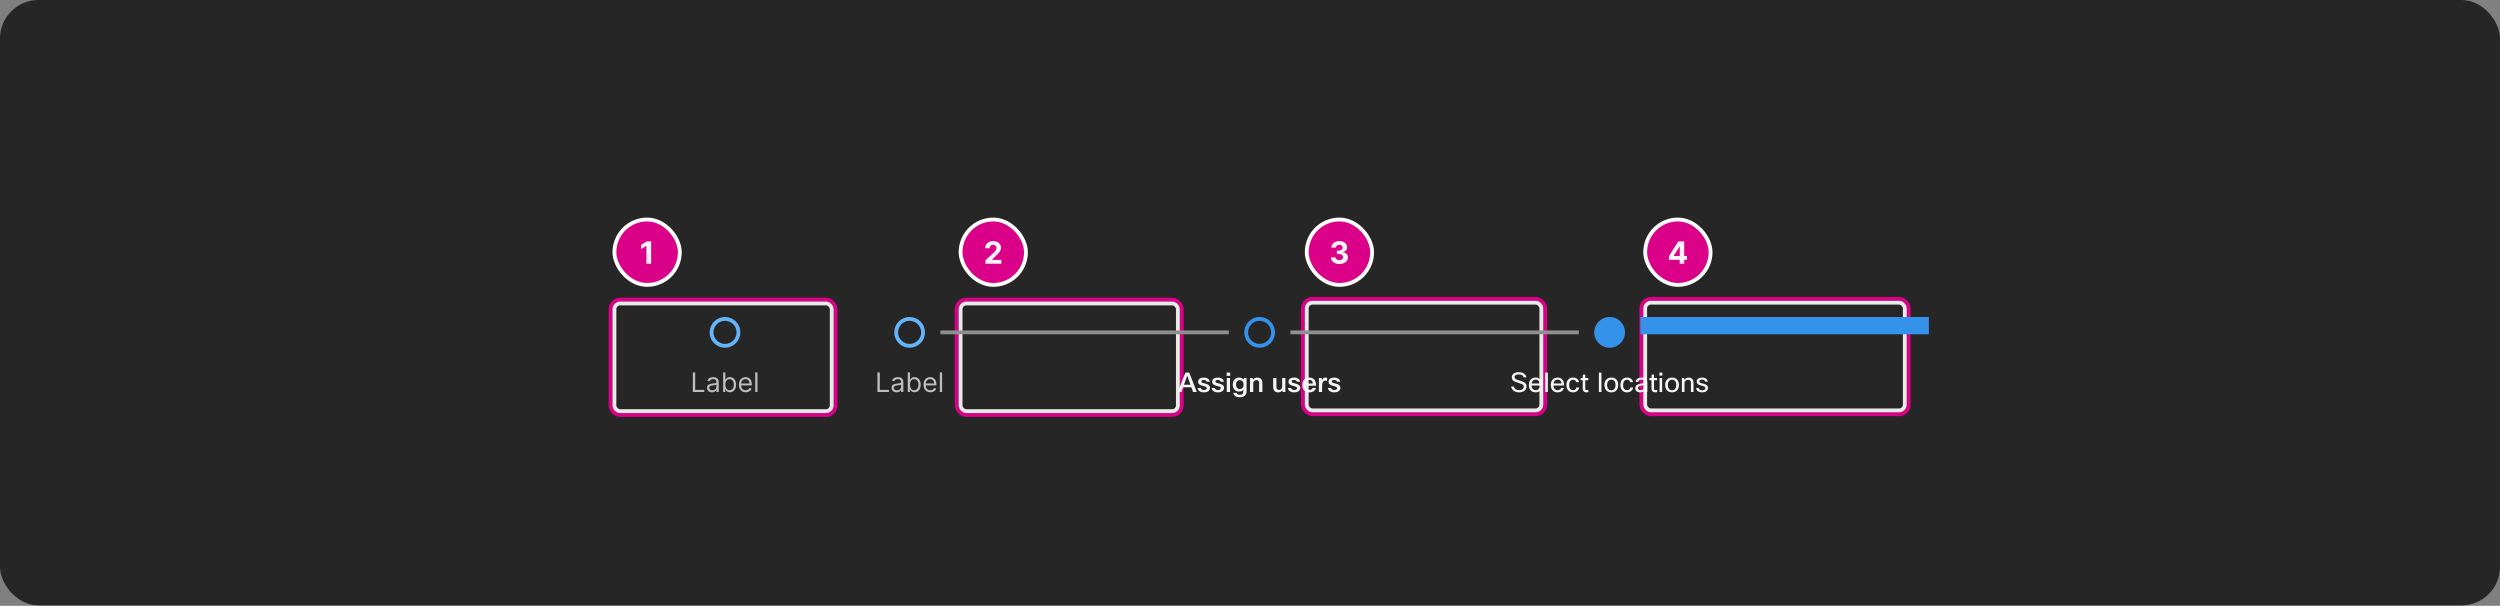 <svg width="1300" height="315" viewBox="0 0 1300 315" fill="none" xmlns="http://www.w3.org/2000/svg">
<rect x="0" y="0" width="1300" height="315" fill="#808080" stroke="none"/>
<rect width="1300" height="314.797" rx="20" fill="#262626"/>
<rect x="853.5" y="155.399" width="139" height="60" rx="5" stroke="#DA0087" stroke-width="2" stroke-linecap="square"/>
<rect x="855.5" y="157.399" width="135" height="56" rx="3" stroke="white" stroke-opacity="0.9" stroke-width="2" stroke-linecap="square"/>
<rect x="855.5" y="114.149" width="34" height="34" rx="17" fill="#DA0087"/>
<rect x="855.5" y="114.149" width="34" height="34" rx="17" stroke="white" stroke-width="2"/>
<path d="M867.845 135.103V133.166L872.703 125.513H874.374V128.194H873.385L870.322 133.041V133.132H877.226V135.103H867.845ZM873.43 137.149V134.513L873.476 133.655V125.513H875.783V137.149H873.43Z" fill="white" fill-opacity="0.95"/>
<rect x="677.5" y="155.399" width="126" height="60" rx="5" stroke="#DA0087" stroke-width="2" stroke-linecap="square"/>
<rect x="679.5" y="157.399" width="122" height="56" rx="3" stroke="white" stroke-opacity="0.9" stroke-width="2" stroke-linecap="square"/>
<rect x="679.5" y="114.149" width="34" height="34" rx="17" fill="#DA0087"/>
<rect x="679.5" y="114.149" width="34" height="34" rx="17" stroke="white" stroke-width="2"/>
<path d="M696.471 137.308C695.622 137.308 694.867 137.162 694.204 136.871C693.545 136.575 693.024 136.17 692.641 135.655C692.263 135.136 692.067 134.537 692.056 133.859H694.533C694.549 134.143 694.641 134.393 694.812 134.609C694.986 134.821 695.217 134.986 695.505 135.103C695.793 135.221 696.117 135.28 696.477 135.28C696.852 135.28 697.183 135.213 697.471 135.081C697.759 134.948 697.984 134.764 698.147 134.53C698.31 134.295 698.391 134.024 698.391 133.717C698.391 133.407 698.304 133.132 698.13 132.893C697.96 132.651 697.713 132.461 697.391 132.325C697.073 132.189 696.694 132.121 696.255 132.121H695.17V130.314H696.255C696.626 130.314 696.954 130.249 697.238 130.121C697.526 129.992 697.749 129.814 697.908 129.586C698.067 129.355 698.147 129.086 698.147 128.78C698.147 128.488 698.077 128.232 697.937 128.013C697.8 127.789 697.607 127.615 697.357 127.49C697.111 127.365 696.823 127.302 696.494 127.302C696.16 127.302 695.855 127.363 695.579 127.484C695.302 127.602 695.081 127.77 694.914 127.99C694.747 128.21 694.658 128.467 694.647 128.763H692.289C692.3 128.092 692.492 127.501 692.863 126.99C693.234 126.478 693.734 126.079 694.363 125.791C694.996 125.499 695.71 125.353 696.505 125.353C697.308 125.353 698.011 125.499 698.613 125.791C699.215 126.083 699.683 126.477 700.016 126.973C700.353 127.465 700.52 128.018 700.516 128.632C700.52 129.283 700.317 129.827 699.908 130.263C699.503 130.698 698.975 130.975 698.323 131.092V131.183C699.179 131.293 699.831 131.59 700.278 132.075C700.728 132.556 700.952 133.158 700.948 133.882C700.952 134.545 700.761 135.134 700.374 135.649C699.992 136.164 699.463 136.569 698.789 136.865C698.115 137.16 697.342 137.308 696.471 137.308Z" fill="white" fill-opacity="0.95"/>
<rect x="497.5" y="155.797" width="117" height="60" rx="5" stroke="#DA0087" stroke-width="2" stroke-linecap="square"/>
<rect x="499.5" y="157.797" width="113" height="56" rx="3" stroke="white" stroke-opacity="0.9" stroke-width="2" stroke-linecap="square"/>
<rect x="499.5" y="114.149" width="34" height="34" rx="17" fill="#DA0087"/>
<rect x="499.5" y="114.149" width="34" height="34" rx="17" stroke="white" stroke-width="2"/>
<path d="M512.404 137.149V135.376L516.546 131.541C516.898 131.2 517.194 130.893 517.433 130.621C517.675 130.348 517.859 130.081 517.984 129.819C518.109 129.554 518.171 129.268 518.171 128.961C518.171 128.621 518.094 128.327 517.938 128.081C517.783 127.831 517.571 127.639 517.302 127.507C517.033 127.371 516.728 127.302 516.387 127.302C516.031 127.302 515.72 127.374 515.455 127.518C515.19 127.662 514.986 127.869 514.842 128.138C514.698 128.407 514.626 128.727 514.626 129.098H512.29C512.29 128.336 512.463 127.675 512.808 127.115C513.152 126.554 513.635 126.121 514.256 125.814C514.878 125.507 515.594 125.353 516.404 125.353C517.237 125.353 517.963 125.501 518.58 125.797C519.201 126.088 519.684 126.494 520.029 127.013C520.374 127.532 520.546 128.126 520.546 128.797C520.546 129.236 520.459 129.67 520.285 130.098C520.114 130.526 519.809 131.001 519.37 131.524C518.931 132.043 518.311 132.666 517.512 133.393L515.813 135.058V135.138H520.7V137.149H512.404Z" fill="white" fill-opacity="0.95"/>
<rect x="317.5" y="155.797" width="117" height="60" rx="5" stroke="#DA0087" stroke-width="2" stroke-linecap="square"/>
<rect x="319.5" y="157.797" width="113" height="56" rx="3" stroke="white" stroke-opacity="0.9" stroke-width="2" stroke-linecap="square"/>
<rect x="319.5" y="114.149" width="34" height="34" rx="17" fill="#DA0087"/>
<rect x="319.5" y="114.149" width="34" height="34" rx="17" stroke="white" stroke-width="2"/>
<path d="M338.592 125.513V137.149H336.131V127.848H336.063L333.398 129.518V127.336L336.279 125.513H338.592Z" fill="white" fill-opacity="0.95"/>
<path d="M384 172.824C384 176.69 380.866 179.824 377 179.824C373.134 179.824 370 176.69 370 172.824C370 168.958 373.134 165.824 377 165.824C380.866 165.824 384 168.958 384 172.824Z" stroke="#64B4FA" stroke-width="2"/>
<g clip-path="url(#clip0_2029_8946)">
<path d="M360.268 203.824V193.642H361.501V202.73H366.234V203.824H360.268ZM370.231 204.003C369.747 204.003 369.308 203.912 368.914 203.73C368.519 203.544 368.206 203.277 367.974 202.929C367.742 202.578 367.626 202.154 367.626 201.657C367.626 201.219 367.712 200.864 367.885 200.593C368.057 200.318 368.287 200.102 368.576 199.946C368.864 199.791 369.182 199.675 369.53 199.598C369.882 199.519 370.234 199.456 370.589 199.409C371.053 199.35 371.429 199.305 371.718 199.275C372.009 199.242 372.221 199.187 372.354 199.111C372.49 199.035 372.558 198.902 372.558 198.713V198.674C372.558 198.183 372.424 197.802 372.155 197.53C371.89 197.258 371.487 197.123 370.947 197.123C370.387 197.123 369.948 197.245 369.63 197.49C369.311 197.736 369.088 197.998 368.958 198.276L367.845 197.878C368.044 197.414 368.309 197.053 368.64 196.794C368.975 196.533 369.34 196.35 369.734 196.248C370.132 196.141 370.523 196.088 370.907 196.088C371.153 196.088 371.434 196.118 371.752 196.178C372.074 196.234 372.384 196.352 372.682 196.531C372.984 196.71 373.234 196.98 373.433 197.341C373.632 197.703 373.731 198.186 373.731 198.793V203.824H372.558V202.79H372.498C372.419 202.956 372.286 203.133 372.1 203.322C371.915 203.511 371.668 203.672 371.36 203.804C371.051 203.937 370.675 204.003 370.231 204.003ZM370.41 202.949C370.874 202.949 371.265 202.858 371.583 202.676C371.905 202.493 372.147 202.258 372.309 201.97C372.475 201.681 372.558 201.378 372.558 201.06V199.986C372.508 200.046 372.399 200.1 372.23 200.15C372.064 200.197 371.872 200.238 371.653 200.275C371.438 200.308 371.227 200.337 371.022 200.364C370.819 200.387 370.655 200.407 370.529 200.424C370.225 200.463 369.94 200.528 369.674 200.618C369.413 200.704 369.2 200.835 369.038 201.01C368.879 201.183 368.799 201.418 368.799 201.716C368.799 202.124 368.95 202.432 369.252 202.641C369.557 202.846 369.943 202.949 370.41 202.949ZM376.032 203.824V193.642H377.205V197.401H377.305C377.391 197.268 377.51 197.099 377.662 196.894C377.818 196.685 378.04 196.499 378.329 196.337C378.62 196.171 379.015 196.088 379.512 196.088C380.155 196.088 380.722 196.249 381.212 196.571C381.703 196.892 382.086 197.348 382.361 197.938C382.636 198.528 382.773 199.224 382.773 200.026C382.773 200.835 382.636 201.536 382.361 202.129C382.086 202.719 381.704 203.176 381.217 203.501C380.73 203.823 380.168 203.983 379.532 203.983C379.041 203.983 378.648 203.902 378.354 203.74C378.059 203.574 377.831 203.387 377.672 203.178C377.513 202.966 377.391 202.79 377.305 202.651H377.165V203.824H376.032ZM377.185 200.006C377.185 200.583 377.27 201.092 377.439 201.532C377.608 201.97 377.855 202.313 378.18 202.561C378.504 202.807 378.902 202.929 379.373 202.929C379.863 202.929 380.273 202.8 380.601 202.542C380.932 202.28 381.181 201.928 381.346 201.488C381.515 201.043 381.6 200.55 381.6 200.006C381.6 199.469 381.517 198.985 381.351 198.554C381.189 198.12 380.942 197.777 380.611 197.525C380.282 197.27 379.87 197.142 379.373 197.142C378.895 197.142 378.494 197.263 378.17 197.505C377.845 197.744 377.599 198.079 377.434 198.51C377.268 198.937 377.185 199.436 377.185 200.006ZM387.77 203.983C387.034 203.983 386.399 203.821 385.866 203.496C385.335 203.168 384.926 202.711 384.638 202.124C384.353 201.534 384.21 200.848 384.21 200.066C384.21 199.283 384.353 198.594 384.638 197.998C384.926 197.398 385.327 196.93 385.841 196.596C386.358 196.257 386.961 196.088 387.65 196.088C388.048 196.088 388.441 196.155 388.829 196.287C389.216 196.42 389.569 196.635 389.888 196.934C390.206 197.229 390.459 197.62 390.648 198.107C390.837 198.594 390.932 199.194 390.932 199.907V200.404H385.045V199.39H389.738C389.738 198.959 389.652 198.574 389.48 198.236C389.311 197.898 389.069 197.631 388.754 197.436C388.443 197.24 388.075 197.142 387.65 197.142C387.183 197.142 386.779 197.258 386.437 197.49C386.099 197.719 385.839 198.017 385.657 198.385C385.474 198.753 385.383 199.148 385.383 199.569V200.245C385.383 200.821 385.483 201.31 385.682 201.711C385.884 202.109 386.164 202.412 386.522 202.621C386.88 202.827 387.296 202.929 387.77 202.929C388.078 202.929 388.356 202.886 388.605 202.8C388.857 202.711 389.074 202.578 389.256 202.402C389.439 202.223 389.579 202.001 389.679 201.736L390.812 202.054C390.693 202.439 390.492 202.777 390.211 203.069C389.929 203.357 389.581 203.582 389.167 203.745C388.752 203.904 388.287 203.983 387.77 203.983ZM393.89 193.642V203.824H392.716V193.642H393.89Z" fill="white" fill-opacity="0.7"/>
</g>
<path d="M480 172.824C480 176.69 476.866 179.824 473 179.824C469.134 179.824 466 176.69 466 172.824C466 168.958 469.134 165.824 473 165.824C476.866 165.824 480 168.958 480 172.824Z" stroke="#64B4FA" stroke-width="2"/>
<g clip-path="url(#clip1_2029_8946)">
<path d="M456.268 203.824V193.642H457.501V202.73H462.234V203.824H456.268ZM466.231 204.003C465.747 204.003 465.308 203.912 464.914 203.73C464.519 203.544 464.206 203.277 463.974 202.929C463.742 202.578 463.626 202.154 463.626 201.657C463.626 201.219 463.712 200.864 463.885 200.593C464.057 200.318 464.287 200.102 464.576 199.946C464.864 199.791 465.182 199.675 465.53 199.598C465.882 199.519 466.234 199.456 466.589 199.409C467.053 199.35 467.429 199.305 467.718 199.275C468.009 199.242 468.221 199.187 468.354 199.111C468.49 199.035 468.558 198.902 468.558 198.713V198.674C468.558 198.183 468.424 197.802 468.155 197.53C467.89 197.258 467.487 197.123 466.947 197.123C466.387 197.123 465.948 197.245 465.63 197.49C465.311 197.736 465.088 197.998 464.958 198.276L463.845 197.878C464.044 197.414 464.309 197.053 464.64 196.794C464.975 196.533 465.34 196.35 465.734 196.248C466.132 196.141 466.523 196.088 466.907 196.088C467.153 196.088 467.434 196.118 467.752 196.178C468.074 196.234 468.384 196.352 468.682 196.531C468.984 196.71 469.234 196.98 469.433 197.341C469.632 197.703 469.731 198.186 469.731 198.793V203.824H468.558V202.79H468.498C468.419 202.956 468.286 203.133 468.1 203.322C467.915 203.511 467.668 203.672 467.36 203.804C467.051 203.937 466.675 204.003 466.231 204.003ZM466.41 202.949C466.874 202.949 467.265 202.858 467.583 202.676C467.905 202.493 468.147 202.258 468.309 201.97C468.475 201.681 468.558 201.378 468.558 201.06V199.986C468.508 200.046 468.399 200.1 468.23 200.15C468.064 200.197 467.872 200.238 467.653 200.275C467.438 200.308 467.227 200.337 467.022 200.364C466.819 200.387 466.655 200.407 466.529 200.424C466.225 200.463 465.94 200.528 465.674 200.618C465.413 200.704 465.2 200.835 465.038 201.01C464.879 201.183 464.799 201.418 464.799 201.716C464.799 202.124 464.95 202.432 465.252 202.641C465.557 202.846 465.943 202.949 466.41 202.949ZM472.032 203.824V193.642H473.205V197.401H473.305C473.391 197.268 473.51 197.099 473.662 196.894C473.818 196.685 474.04 196.499 474.329 196.337C474.62 196.171 475.015 196.088 475.512 196.088C476.155 196.088 476.722 196.249 477.212 196.571C477.703 196.892 478.086 197.348 478.361 197.938C478.636 198.528 478.773 199.224 478.773 200.026C478.773 200.835 478.636 201.536 478.361 202.129C478.086 202.719 477.704 203.176 477.217 203.501C476.73 203.823 476.168 203.983 475.532 203.983C475.041 203.983 474.648 203.902 474.354 203.74C474.059 203.574 473.831 203.387 473.672 203.178C473.513 202.966 473.391 202.79 473.305 202.651H473.165V203.824H472.032ZM473.185 200.006C473.185 200.583 473.27 201.092 473.439 201.532C473.608 201.97 473.855 202.313 474.18 202.561C474.504 202.807 474.902 202.929 475.373 202.929C475.863 202.929 476.273 202.8 476.601 202.542C476.932 202.28 477.181 201.928 477.346 201.488C477.515 201.043 477.6 200.55 477.6 200.006C477.6 199.469 477.517 198.985 477.351 198.554C477.189 198.12 476.942 197.777 476.611 197.525C476.282 197.27 475.87 197.142 475.373 197.142C474.895 197.142 474.494 197.263 474.17 197.505C473.845 197.744 473.599 198.079 473.434 198.51C473.268 198.937 473.185 199.436 473.185 200.006ZM483.77 203.983C483.034 203.983 482.399 203.821 481.866 203.496C481.335 203.168 480.926 202.711 480.638 202.124C480.353 201.534 480.21 200.848 480.21 200.066C480.21 199.283 480.353 198.594 480.638 197.998C480.926 197.398 481.327 196.93 481.841 196.596C482.358 196.257 482.961 196.088 483.65 196.088C484.048 196.088 484.441 196.155 484.829 196.287C485.216 196.42 485.569 196.635 485.888 196.934C486.206 197.229 486.459 197.62 486.648 198.107C486.837 198.594 486.932 199.194 486.932 199.907V200.404H481.045V199.39H485.738C485.738 198.959 485.652 198.574 485.48 198.236C485.311 197.898 485.069 197.631 484.754 197.436C484.443 197.24 484.075 197.142 483.65 197.142C483.183 197.142 482.779 197.258 482.437 197.49C482.099 197.719 481.839 198.017 481.657 198.385C481.474 198.753 481.383 199.148 481.383 199.569V200.245C481.383 200.821 481.483 201.31 481.682 201.711C481.884 202.109 482.164 202.412 482.522 202.621C482.88 202.827 483.296 202.929 483.77 202.929C484.078 202.929 484.356 202.886 484.605 202.8C484.857 202.711 485.074 202.578 485.256 202.402C485.439 202.223 485.579 202.001 485.679 201.736L486.812 202.054C486.693 202.439 486.492 202.777 486.211 203.069C485.929 203.357 485.581 203.582 485.167 203.745C484.752 203.904 484.287 203.983 483.77 203.983ZM489.89 193.642V203.824H488.716V193.642H489.89Z" fill="white" fill-opacity="0.7"/>
</g>
<rect x="489" y="171.824" width="150" height="2" fill="#8F8F8F"/>
<path d="M662 172.824C662 176.69 658.866 179.824 655 179.824C651.134 179.824 648 176.69 648 172.824C648 168.958 651.134 165.824 655 165.824C658.866 165.824 662 168.958 662 172.824Z" stroke="#3492EB" stroke-width="2"/>
<g clip-path="url(#clip2_2029_8946)">
<path d="M622.33 203.824H620.384L619.502 201.374H615.19L614.308 203.824H612.474L616.394 193.744H618.41L622.33 203.824ZM617.374 195.368L615.666 200.058H619.04L617.374 195.368ZM624.431 201.752C624.562 202.452 625.089 202.802 626.013 202.802C626.526 202.802 626.914 202.704 627.175 202.508C627.39 202.34 627.497 202.121 627.497 201.85C627.497 201.505 627.31 201.248 626.937 201.08C626.722 200.987 626.251 200.856 625.523 200.688C624.627 200.483 623.988 200.203 623.605 199.848C623.222 199.503 623.031 199.05 623.031 198.49C623.031 197.781 623.32 197.235 623.899 196.852C624.412 196.507 625.117 196.334 626.013 196.334C626.937 196.334 627.679 196.554 628.239 196.992C628.724 197.366 629.028 197.87 629.149 198.504H627.441C627.301 197.879 626.816 197.566 625.985 197.566C625.145 197.566 624.725 197.823 624.725 198.336C624.725 198.598 624.832 198.794 625.047 198.924C625.262 199.055 625.696 199.2 626.349 199.358C627.357 199.592 628.057 199.853 628.449 200.142C628.944 200.506 629.191 201.02 629.191 201.682C629.191 202.438 628.883 203.031 628.267 203.46C627.707 203.843 626.951 204.034 625.999 204.034C625 204.034 624.202 203.796 623.605 203.32C623.101 202.919 622.807 202.396 622.723 201.752H624.431ZM631.732 201.752C631.863 202.452 632.39 202.802 633.314 202.802C633.827 202.802 634.215 202.704 634.476 202.508C634.691 202.34 634.798 202.121 634.798 201.85C634.798 201.505 634.611 201.248 634.238 201.08C634.023 200.987 633.552 200.856 632.824 200.688C631.928 200.483 631.289 200.203 630.906 199.848C630.523 199.503 630.332 199.05 630.332 198.49C630.332 197.781 630.621 197.235 631.2 196.852C631.713 196.507 632.418 196.334 633.314 196.334C634.238 196.334 634.98 196.554 635.54 196.992C636.025 197.366 636.329 197.87 636.45 198.504H634.742C634.602 197.879 634.117 197.566 633.286 197.566C632.446 197.566 632.026 197.823 632.026 198.336C632.026 198.598 632.133 198.794 632.348 198.924C632.563 199.055 632.997 199.2 633.65 199.358C634.658 199.592 635.358 199.853 635.75 200.142C636.245 200.506 636.492 201.02 636.492 201.682C636.492 202.438 636.184 203.031 635.568 203.46C635.008 203.843 634.252 204.034 633.3 204.034C632.301 204.034 631.503 203.796 630.906 203.32C630.402 202.919 630.108 202.396 630.024 201.752H631.732ZM639.688 195.438H637.84V193.744H639.688V195.438ZM639.604 203.824H637.924V196.544H639.604V203.824ZM641.299 204.3H643.063C643.24 204.972 643.796 205.308 644.729 205.308C645.933 205.308 646.535 204.734 646.535 203.586V202.774C645.984 203.334 645.238 203.614 644.295 203.614C643.306 203.614 642.503 203.264 641.887 202.564C641.318 201.911 641.033 201.066 641.033 200.03C641.033 198.808 641.383 197.86 642.083 197.188C642.671 196.619 643.427 196.334 644.351 196.334C645.322 196.334 646.078 196.689 646.619 197.398L646.885 196.544H648.215V203.572C648.215 204.534 647.87 205.285 647.179 205.826C646.563 206.312 645.751 206.554 644.743 206.554C643.66 206.554 642.816 206.326 642.209 205.868C641.714 205.486 641.411 204.963 641.299 204.3ZM642.755 200.044C642.755 200.8 642.965 201.384 643.385 201.794C643.73 202.121 644.164 202.284 644.687 202.284C645.359 202.284 645.868 202.065 646.213 201.626C646.512 201.244 646.661 200.721 646.661 200.058C646.661 199.228 646.456 198.602 646.045 198.182C645.709 197.837 645.256 197.664 644.687 197.664C644.062 197.664 643.576 197.888 643.231 198.336C642.914 198.747 642.755 199.316 642.755 200.044ZM651.69 203.824H650.01V196.544H651.396L651.578 197.412C652.11 196.694 652.848 196.334 653.79 196.334C654.668 196.334 655.34 196.605 655.806 197.146C656.217 197.622 656.422 198.271 656.422 199.092V203.824H654.742V199.134C654.742 198.136 654.28 197.636 653.356 197.636C652.852 197.636 652.442 197.814 652.124 198.168C651.835 198.495 651.69 198.906 651.69 199.4V203.824ZM662.054 196.544H663.734V201.332C663.734 202.266 664.191 202.732 665.106 202.732C665.638 202.732 666.053 202.541 666.352 202.158C666.594 201.832 666.716 201.43 666.716 200.954V196.544H668.396V203.824H667.01L666.828 203.012C666.305 203.694 665.577 204.034 664.644 204.034C663.785 204.034 663.127 203.773 662.67 203.25C662.259 202.774 662.054 202.121 662.054 201.29V196.544ZM671.394 201.752C671.525 202.452 672.052 202.802 672.976 202.802C673.489 202.802 673.877 202.704 674.138 202.508C674.353 202.34 674.46 202.121 674.46 201.85C674.46 201.505 674.273 201.248 673.9 201.08C673.685 200.987 673.214 200.856 672.486 200.688C671.59 200.483 670.951 200.203 670.568 199.848C670.185 199.503 669.994 199.05 669.994 198.49C669.994 197.781 670.283 197.235 670.862 196.852C671.375 196.507 672.08 196.334 672.976 196.334C673.9 196.334 674.642 196.554 675.202 196.992C675.687 197.366 675.991 197.87 676.112 198.504H674.404C674.264 197.879 673.779 197.566 672.948 197.566C672.108 197.566 671.688 197.823 671.688 198.336C671.688 198.598 671.795 198.794 672.01 198.924C672.225 199.055 672.659 199.2 673.312 199.358C674.32 199.592 675.02 199.853 675.412 200.142C675.907 200.506 676.154 201.02 676.154 201.682C676.154 202.438 675.846 203.031 675.23 203.46C674.67 203.843 673.914 204.034 672.962 204.034C671.963 204.034 671.165 203.796 670.568 203.32C670.064 202.919 669.77 202.396 669.686 201.752H671.394ZM682.528 201.724H684.292C684.096 202.471 683.69 203.05 683.074 203.46C682.486 203.843 681.763 204.034 680.904 204.034C679.719 204.034 678.795 203.661 678.132 202.914C677.526 202.233 677.222 201.323 677.222 200.184C677.222 198.878 677.6 197.879 678.356 197.188C678.991 196.619 679.817 196.334 680.834 196.334C682.02 196.334 682.916 196.722 683.522 197.496C684.092 198.215 684.376 199.242 684.376 200.576H678.93C678.996 201.36 679.238 201.934 679.658 202.298C679.994 202.597 680.433 202.746 680.974 202.746C681.357 202.746 681.688 202.653 681.968 202.466C682.248 202.28 682.435 202.032 682.528 201.724ZM682.654 199.428C682.617 198.747 682.412 198.248 682.038 197.93C681.73 197.66 681.329 197.524 680.834 197.524C680.293 197.524 679.859 197.702 679.532 198.056C679.234 198.374 679.042 198.831 678.958 199.428H682.654ZM690.087 196.432V198.056C689.779 197.963 689.485 197.916 689.205 197.916C688.682 197.916 688.262 198.145 687.945 198.602C687.646 199.041 687.497 199.648 687.497 200.422V203.824H685.817V196.544H687.203L687.413 197.636C687.824 196.768 688.444 196.334 689.275 196.334C689.574 196.334 689.844 196.367 690.087 196.432ZM692.23 201.752C692.361 202.452 692.888 202.802 693.812 202.802C694.325 202.802 694.713 202.704 694.974 202.508C695.189 202.34 695.296 202.121 695.296 201.85C695.296 201.505 695.109 201.248 694.736 201.08C694.521 200.987 694.05 200.856 693.322 200.688C692.426 200.483 691.787 200.203 691.404 199.848C691.021 199.503 690.83 199.05 690.83 198.49C690.83 197.781 691.119 197.235 691.698 196.852C692.211 196.507 692.916 196.334 693.812 196.334C694.736 196.334 695.478 196.554 696.038 196.992C696.523 197.366 696.827 197.87 696.948 198.504H695.24C695.1 197.879 694.615 197.566 693.784 197.566C692.944 197.566 692.524 197.823 692.524 198.336C692.524 198.598 692.631 198.794 692.846 198.924C693.061 199.055 693.495 199.2 694.148 199.358C695.156 199.592 695.856 199.853 696.248 200.142C696.743 200.506 696.99 201.02 696.99 201.682C696.99 202.438 696.682 203.031 696.066 203.46C695.506 203.843 694.75 204.034 693.798 204.034C692.799 204.034 692.001 203.796 691.404 203.32C690.9 202.919 690.606 202.396 690.522 201.752H692.23Z" fill="white" fill-opacity="0.95"/>
</g>
<rect x="671" y="171.824" width="150" height="2" fill="#8F8F8F"/>
<path fill-rule="evenodd" clip-rule="evenodd" d="M837 180.824C841.418 180.824 845 177.242 845 172.824C845 168.406 841.418 164.824 837 164.824C832.582 164.824 829 168.406 829 172.824C829 177.242 832.582 180.824 837 180.824Z" fill="#3492EB"/>
<g clip-path="url(#clip3_2029_8946)">
<path d="M792.384 201.094C792.384 200.758 792.309 200.492 792.16 200.296C791.992 200.063 791.684 199.848 791.236 199.652C790.788 199.456 790.111 199.232 789.206 198.98C787.992 198.644 787.157 198.229 786.7 197.734C786.326 197.333 786.14 196.796 786.14 196.124C786.14 195.312 786.494 194.668 787.204 194.192C787.857 193.754 788.706 193.534 789.752 193.534C790.918 193.534 791.866 193.81 792.594 194.36C793.247 194.846 793.63 195.48 793.742 196.264H792.272C792.188 195.732 791.908 195.336 791.432 195.074C791.012 194.832 790.452 194.71 789.752 194.71C788.968 194.71 788.389 194.86 788.016 195.158C787.717 195.392 787.568 195.695 787.568 196.068C787.568 196.311 787.605 196.512 787.68 196.67C787.764 196.82 787.904 196.955 788.1 197.076C788.464 197.319 789.168 197.585 790.214 197.874C791.67 198.285 792.654 198.752 793.168 199.274C793.597 199.704 793.812 200.292 793.812 201.038C793.812 201.925 793.424 202.658 792.65 203.236C791.922 203.768 790.998 204.034 789.878 204.034C788.711 204.034 787.745 203.722 786.98 203.096C786.317 202.555 785.92 201.855 785.79 200.996H787.26C787.353 201.612 787.647 202.084 788.142 202.41C788.59 202.709 789.159 202.858 789.85 202.858C790.708 202.858 791.366 202.662 791.824 202.27C792.197 201.953 792.384 201.561 792.384 201.094ZM800.382 201.724H801.838C801.633 202.462 801.227 203.04 800.62 203.46C800.051 203.843 799.37 204.034 798.576 204.034C797.428 204.034 796.532 203.67 795.888 202.942C795.3 202.261 795.006 201.342 795.006 200.184C795.006 198.868 795.38 197.87 796.126 197.188C796.742 196.619 797.536 196.334 798.506 196.334C799.645 196.334 800.504 196.703 801.082 197.44C801.642 198.15 801.922 199.162 801.922 200.478H796.378C796.434 201.337 796.696 201.976 797.162 202.396C797.545 202.732 798.03 202.9 798.618 202.9C799.076 202.9 799.472 202.774 799.808 202.522C800.088 202.308 800.28 202.042 800.382 201.724ZM798.534 197.412C797.937 197.412 797.456 197.599 797.092 197.972C796.747 198.318 796.528 198.798 796.434 199.414H800.55C800.504 198.714 800.27 198.192 799.85 197.846C799.514 197.557 799.076 197.412 798.534 197.412ZM804.878 193.744V203.824H803.534V193.744H804.878ZM811.798 201.724H813.254C813.049 202.462 812.643 203.04 812.036 203.46C811.467 203.843 810.786 204.034 809.992 204.034C808.844 204.034 807.948 203.67 807.304 202.942C806.716 202.261 806.422 201.342 806.422 200.184C806.422 198.868 806.796 197.87 807.542 197.188C808.158 196.619 808.952 196.334 809.922 196.334C811.061 196.334 811.92 196.703 812.498 197.44C813.058 198.15 813.338 199.162 813.338 200.478H807.794C807.85 201.337 808.112 201.976 808.578 202.396C808.961 202.732 809.446 202.9 810.034 202.9C810.492 202.9 810.888 202.774 811.224 202.522C811.504 202.308 811.696 202.042 811.798 201.724ZM809.95 197.412C809.353 197.412 808.872 197.599 808.508 197.972C808.163 198.318 807.944 198.798 807.85 199.414H811.966C811.92 198.714 811.686 198.192 811.266 197.846C810.93 197.557 810.492 197.412 809.95 197.412ZM819.696 201.486H821.166C821.054 202.27 820.685 202.9 820.06 203.376C819.49 203.815 818.795 204.034 817.974 204.034C816.9 204.034 816.046 203.666 815.412 202.928C814.824 202.247 814.53 201.351 814.53 200.24C814.53 198.952 814.884 197.954 815.594 197.244C816.2 196.638 816.989 196.334 817.96 196.334C818.856 196.334 819.593 196.572 820.172 197.048C820.685 197.468 820.998 198.019 821.11 198.7H819.626C819.532 198.308 819.341 198.005 819.052 197.79C818.772 197.576 818.417 197.468 817.988 197.468C817.325 197.468 816.816 197.73 816.462 198.252C816.126 198.738 815.958 199.414 815.958 200.282C815.958 201.188 816.182 201.874 816.63 202.34C816.984 202.714 817.442 202.9 818.002 202.9C818.487 202.9 818.884 202.76 819.192 202.48C819.462 202.238 819.63 201.906 819.696 201.486ZM825.95 202.746V203.894C825.604 203.988 825.273 204.034 824.956 204.034C824.284 204.034 823.78 203.824 823.444 203.404C823.154 203.059 823.01 202.597 823.01 202.018V197.692H821.932V196.544H823.01L823.094 194.794H824.354V196.544H825.922V197.692H824.354V202.046C824.354 202.588 824.61 202.858 825.124 202.858C825.366 202.858 825.642 202.821 825.95 202.746ZM832.755 193.744V203.824H831.411V193.744H832.755ZM834.299 200.184C834.299 198.85 834.696 197.842 835.489 197.16C836.124 196.61 836.927 196.334 837.897 196.334C839.027 196.334 839.913 196.694 840.557 197.412C841.173 198.084 841.481 199.008 841.481 200.184C841.481 201.5 841.094 202.504 840.319 203.194C839.685 203.754 838.873 204.034 837.883 204.034C836.754 204.034 835.863 203.661 835.209 202.914C834.603 202.233 834.299 201.323 834.299 200.184ZM835.699 200.184C835.699 201.118 835.937 201.832 836.413 202.326C836.805 202.737 837.305 202.942 837.911 202.942C838.621 202.942 839.167 202.676 839.549 202.144C839.904 201.659 840.081 201.006 840.081 200.184C840.081 199.232 839.848 198.514 839.381 198.028C838.999 197.627 838.504 197.426 837.897 197.426C837.197 197.426 836.651 197.692 836.259 198.224C835.886 198.71 835.699 199.363 835.699 200.184ZM847.764 201.486H849.234C849.122 202.27 848.753 202.9 848.128 203.376C847.559 203.815 846.863 204.034 846.042 204.034C844.969 204.034 844.115 203.666 843.48 202.928C842.892 202.247 842.598 201.351 842.598 200.24C842.598 198.952 842.953 197.954 843.662 197.244C844.269 196.638 845.057 196.334 846.028 196.334C846.924 196.334 847.661 196.572 848.24 197.048C848.753 197.468 849.066 198.019 849.178 198.7H847.694C847.601 198.308 847.409 198.005 847.12 197.79C846.84 197.576 846.485 197.468 846.056 197.468C845.393 197.468 844.885 197.73 844.53 198.252C844.194 198.738 844.026 199.414 844.026 200.282C844.026 201.188 844.25 201.874 844.698 202.34C845.053 202.714 845.51 202.9 846.07 202.9C846.555 202.9 846.952 202.76 847.26 202.48C847.531 202.238 847.699 201.906 847.764 201.486ZM851.918 198.574H850.49C850.565 197.846 850.91 197.282 851.526 196.88C852.077 196.516 852.772 196.334 853.612 196.334C854.611 196.334 855.376 196.596 855.908 197.118C856.356 197.566 856.58 198.145 856.58 198.854V203.824H855.474L855.306 202.83C854.737 203.633 853.925 204.034 852.87 204.034C852.039 204.034 851.391 203.81 850.924 203.362C850.541 202.989 850.35 202.518 850.35 201.948C850.35 201.23 850.597 200.674 851.092 200.282C851.531 199.937 852.203 199.685 853.108 199.526L855.236 199.162V198.798C855.236 198.322 855.073 197.963 854.746 197.72C854.457 197.506 854.06 197.398 853.556 197.398C852.567 197.398 852.021 197.79 851.918 198.574ZM853.192 202.9C853.761 202.9 854.256 202.714 854.676 202.34C855.049 201.995 855.236 201.598 855.236 201.15V200.212L853.43 200.534C852.767 200.646 852.315 200.819 852.072 201.052C851.876 201.239 851.778 201.491 851.778 201.808C851.778 202.163 851.899 202.434 852.142 202.62C852.385 202.807 852.735 202.9 853.192 202.9ZM861.715 202.746V203.894C861.37 203.988 861.039 204.034 860.721 204.034C860.049 204.034 859.545 203.824 859.209 203.404C858.92 203.059 858.775 202.597 858.775 202.018V197.692H857.697V196.544H858.775L858.859 194.794H860.119V196.544H861.687V197.692H860.119V202.046C860.119 202.588 860.376 202.858 860.889 202.858C861.132 202.858 861.407 202.821 861.715 202.746ZM864.407 195.326H862.895V193.744H864.407V195.326ZM864.323 203.824H862.979V196.544H864.323V203.824ZM865.868 200.184C865.868 198.85 866.264 197.842 867.058 197.16C867.692 196.61 868.495 196.334 869.466 196.334C870.595 196.334 871.482 196.694 872.126 197.412C872.742 198.084 873.05 199.008 873.05 200.184C873.05 201.5 872.662 202.504 871.888 203.194C871.253 203.754 870.441 204.034 869.452 204.034C868.322 204.034 867.431 203.661 866.778 202.914C866.171 202.233 865.868 201.323 865.868 200.184ZM867.268 200.184C867.268 201.118 867.506 201.832 867.982 202.326C868.374 202.737 868.873 202.942 869.48 202.942C870.189 202.942 870.735 202.676 871.118 202.144C871.472 201.659 871.65 201.006 871.65 200.184C871.65 199.232 871.416 198.514 870.95 198.028C870.567 197.627 870.072 197.426 869.466 197.426C868.766 197.426 868.22 197.692 867.828 198.224C867.454 198.71 867.268 199.363 867.268 200.184ZM875.93 203.824H874.586V196.544H875.692L875.846 197.468C876.388 196.712 877.125 196.334 878.058 196.334C878.917 196.334 879.575 196.6 880.032 197.132C880.434 197.608 880.634 198.257 880.634 199.078V203.824H879.29V199.092C879.29 198.019 878.772 197.482 877.736 197.482C877.195 197.482 876.752 197.669 876.406 198.042C876.089 198.378 875.93 198.808 875.93 199.33V203.824ZM886.786 201.85C886.786 201.44 886.571 201.132 886.142 200.926C885.89 200.814 885.4 200.674 884.672 200.506C883.776 200.31 883.136 200.026 882.754 199.652C882.436 199.335 882.278 198.92 882.278 198.406C882.278 197.725 882.553 197.202 883.104 196.838C883.598 196.502 884.266 196.334 885.106 196.334C885.974 196.334 886.678 196.549 887.22 196.978C887.686 197.352 887.976 197.846 888.088 198.462H886.716C886.557 197.753 886.016 197.398 885.092 197.398C884.578 197.398 884.196 197.492 883.944 197.678C883.738 197.837 883.636 198.038 883.636 198.28C883.636 198.579 883.748 198.803 883.972 198.952C884.205 199.102 884.658 199.251 885.33 199.4C886.356 199.624 887.07 199.9 887.472 200.226C887.92 200.59 888.144 201.099 888.144 201.752C888.144 202.48 887.845 203.054 887.248 203.474C886.706 203.848 885.992 204.034 885.106 204.034C884.135 204.034 883.365 203.801 882.796 203.334C882.301 202.924 882.026 202.392 881.97 201.738H883.342C883.491 202.56 884.084 202.97 885.12 202.97C885.68 202.97 886.114 202.849 886.422 202.606C886.664 202.41 886.786 202.158 886.786 201.85Z" fill="white" fill-opacity="0.95"/>
</g>
<rect x="853" y="164.824" width="150" height="9" fill="#3492EB"/>
<defs>
<clipPath id="clip0_2029_8946">
<rect width="36" height="20" fill="white" transform="translate(359 188.824)"/>
</clipPath>
<clipPath id="clip1_2029_8946">
<rect width="36" height="20" fill="white" transform="translate(455 188.824)"/>
</clipPath>
<clipPath id="clip2_2029_8946">
<rect width="160" height="21" fill="white" transform="translate(575 188.824)"/>
</clipPath>
<clipPath id="clip3_2029_8946">
<rect width="160" height="21" fill="white" transform="translate(757 188.824)"/>
</clipPath>
</defs>
</svg>
